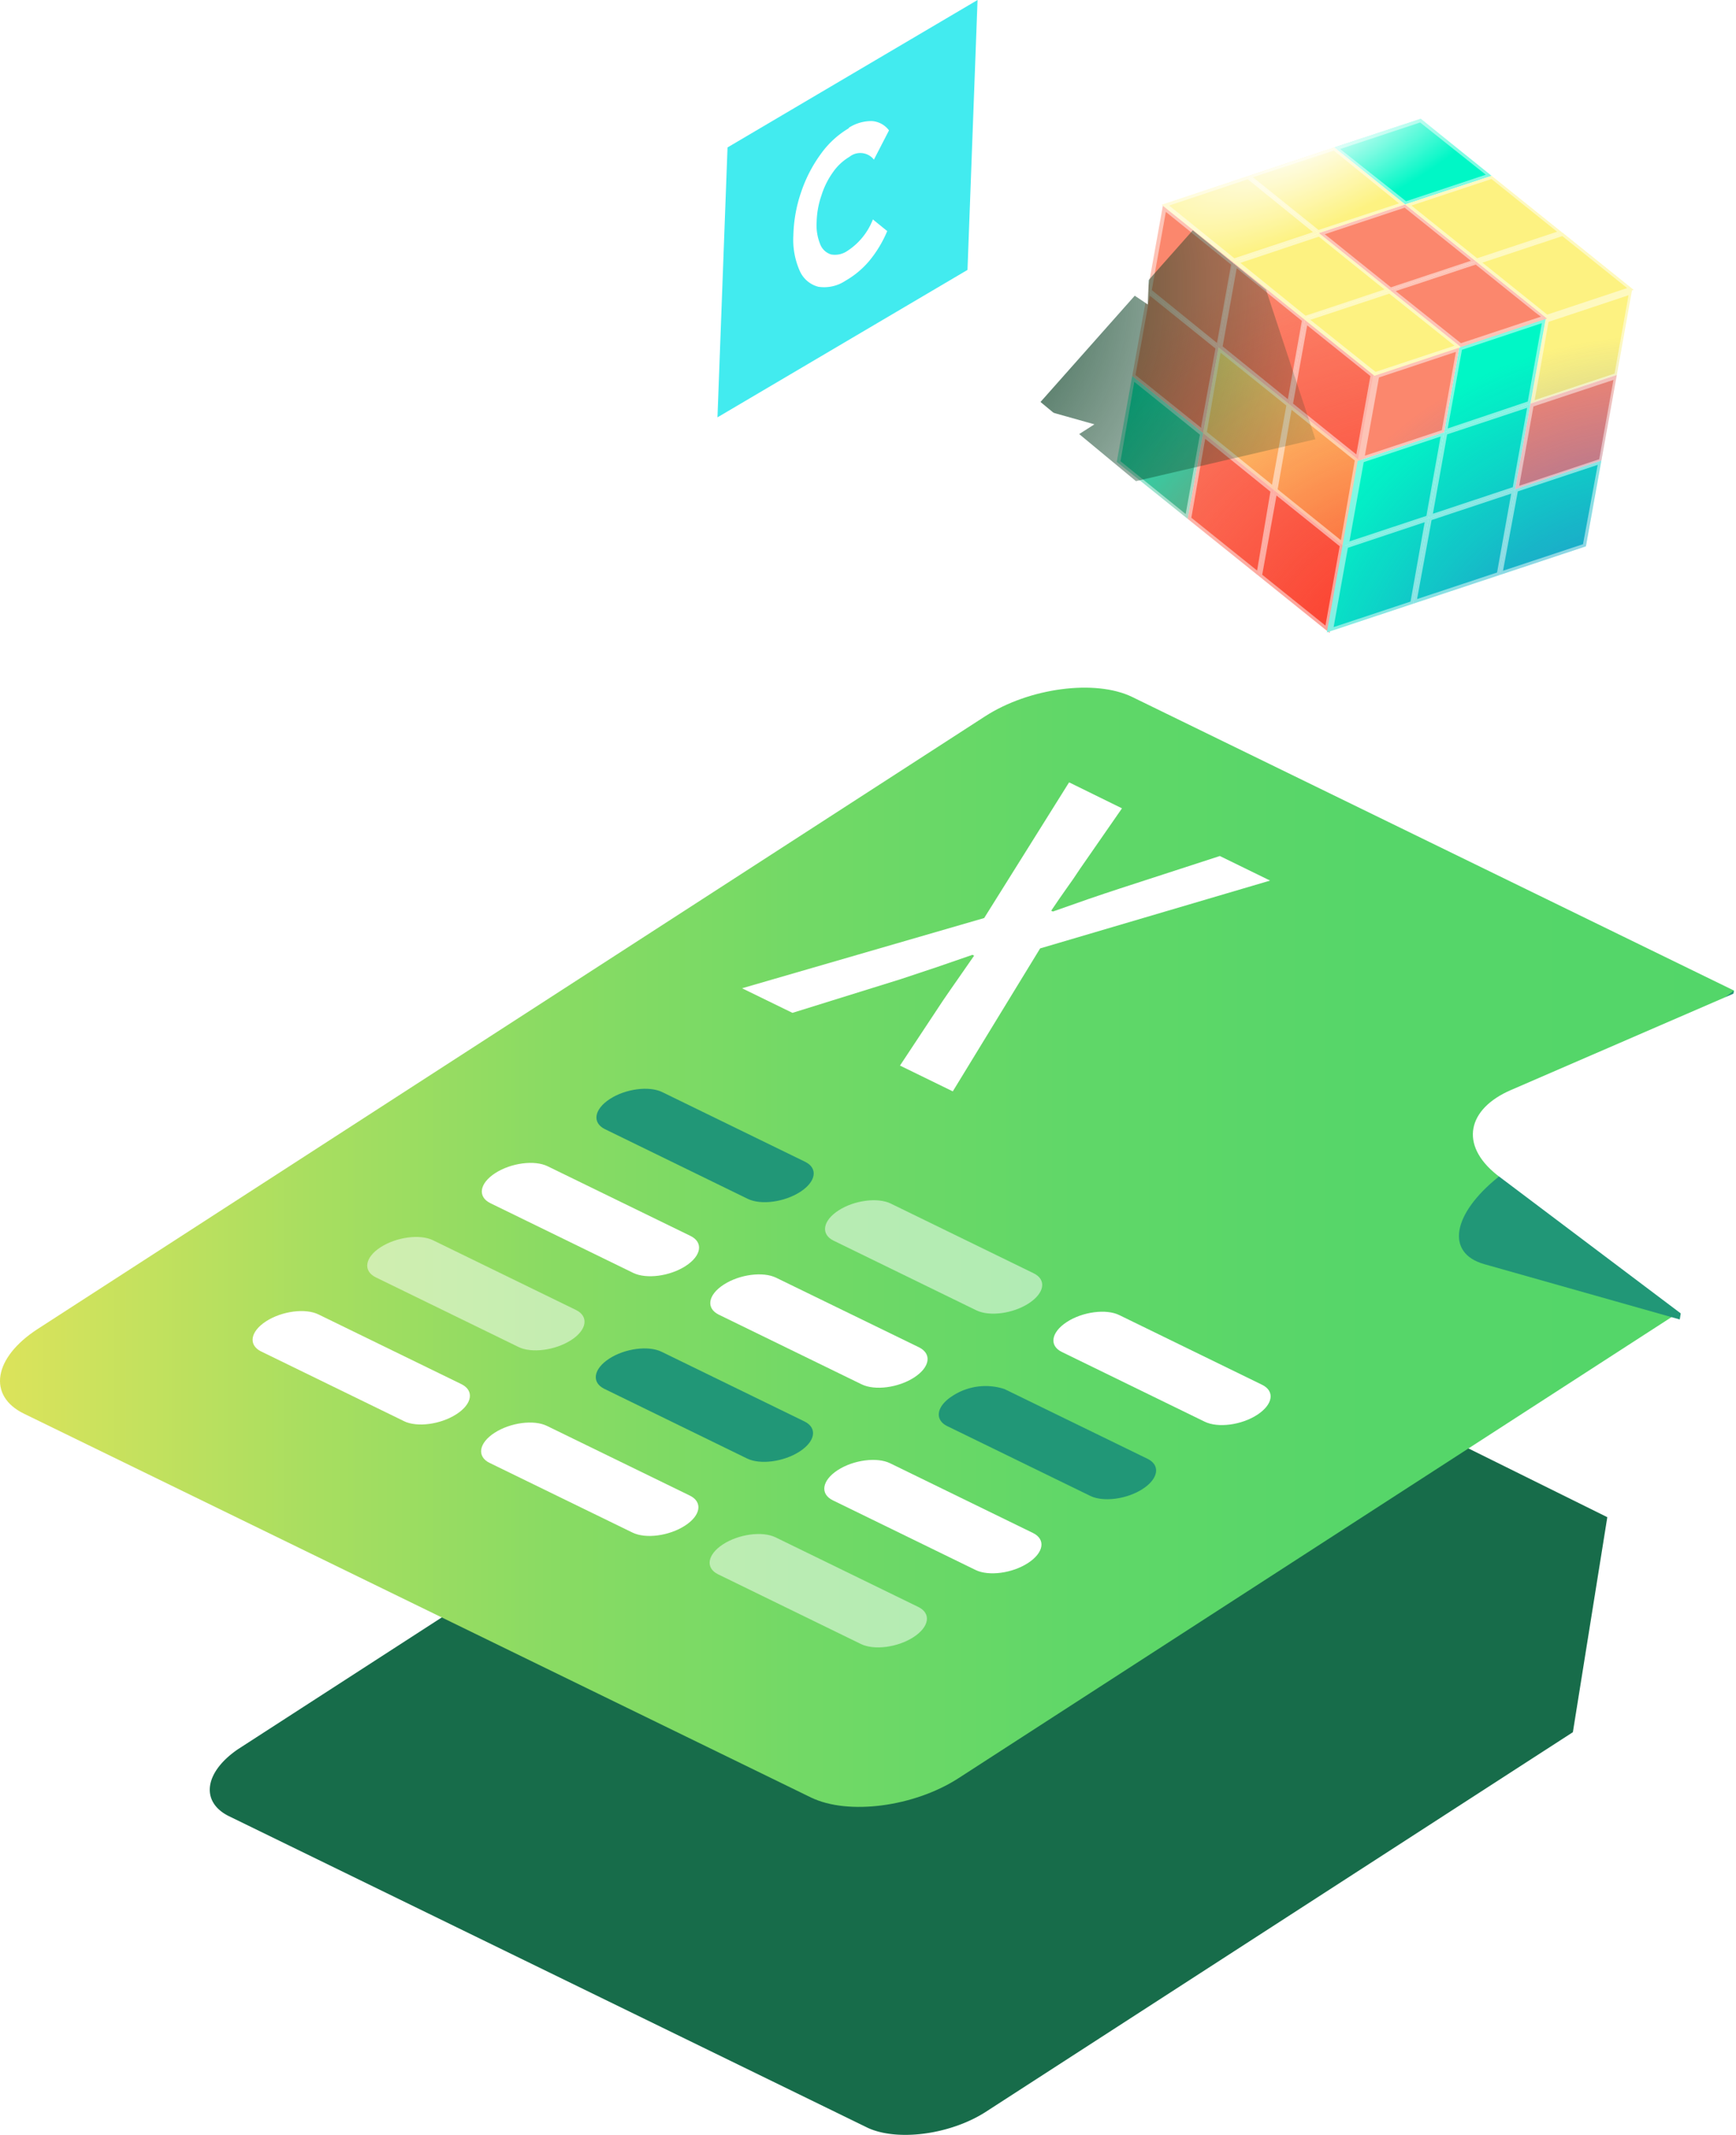 <svg xmlns="http://www.w3.org/2000/svg" xmlnsXlink="http://www.w3.org/1999/xlink" viewBox="0 0 186.43 229.22"><defs><style>.cls-1{fill:none;}.cls-2{isolation:isolate;}.cls-3{clip-path:url(#clip-path);}.cls-4{fill:#176c4a;}.cls-5{fill:url(#linear-gradient);}.cls-6{clip-path:url(#clip-path-2);}.cls-7{fill:#219777;}.cls-19,.cls-8,.cls-9{fill:#fff;}.cls-8{opacity:0.5;}.cls-10{fill:#fb876d;}.cls-11{fill:#fdf281;}.cls-12{fill:#00f7c6;}.cls-13{fill:url(#radial-gradient);}.cls-14,.cls-16,.cls-17{mix-blend-mode:multiply;}.cls-14{fill:url(#radial-gradient-2);}.cls-15{fill:url(#radial-gradient-3);}.cls-16{fill:url(#radial-gradient-4);}.cls-17{fill:url(#radial-gradient-5);}.cls-18,.cls-22{mix-blend-mode:screen;}.cls-18{fill:url(#radial-gradient-6);}.cls-19{opacity:0.5;}.cls-20{fill:url(#radial-gradient-7);}.cls-21{fill:url(#linear-gradient-2);}.cls-22{fill:url(#radial-gradient-8);}.cls-23{fill:url(#linear-gradient-3);}.cls-24{fill:url(#linear-gradient-4);}</style><clipPath id="clip-path"><polygon class="cls-1" points="18.8 192.18 111.14 132.48 191.24 171.55 98.9 231.25 18.8 192.18"/></clipPath><linearGradient id="linear-gradient" y1="133.93" x2="186.2" y2="133.93" gradientUnits="userSpaceOnUse"><stop offset="0" stop-color="#dce35b"/><stop offset="0.05" stop-color="#cde25d"/><stop offset="0.18" stop-color="#a8de60"/><stop offset="0.32" stop-color="#89db63"/><stop offset="0.47" stop-color="#71d966"/><stop offset="0.62" stop-color="#60d768"/><stop offset="0.79" stop-color="#56d669"/><stop offset="1" stop-color="#53d669"/></linearGradient><clipPath id="clip-path-2"><polygon class="cls-1" points="25.49 143.86 68.56 116.01 138.09 149.92 95.02 177.77 25.49 143.86"/></clipPath><radialGradient id="radial-gradient" cx="943.31" cy="2.97" r="48.49" gradientTransform="translate(-773.23 252.56) rotate(-11.08)" gradientUnits="userSpaceOnUse"><stop offset="0" stop-color="#fb2e1f"/><stop offset="1" stop-color="#fb2e1f" stop-opacity="0"/></radialGradient><radialGradient id="radial-gradient-2" cx="931.23" cy="-1.91" r="28.62" xlinkHref="#radial-gradient"/><radialGradient id="radial-gradient-3" cx="966.74" cy="13.22" r="43.73" gradientTransform="translate(-773.23 252.56) rotate(-11.08)" gradientUnits="userSpaceOnUse"><stop offset="0" stop-color="#375ecb"/><stop offset="1" stop-color="#375ecb" stop-opacity="0"/></radialGradient><radialGradient id="radial-gradient-4" cx="964.12" cy="-8.19" r="43.73" xlinkHref="#radial-gradient-3"/><radialGradient id="radial-gradient-5" cx="965.4" cy="-24.85" r="23.38" xlinkHref="#radial-gradient"/><radialGradient id="radial-gradient-6" cx="939.59" cy="-60.07" r="27.75" gradientTransform="matrix(-0.9, 0.43, -0.15, -0.32, 977.12, -408.84)" gradientUnits="userSpaceOnUse"><stop offset="0" stop-color="#033b1f"/><stop offset="0" stop-color="#fff"/><stop offset="1" stop-color="#fff" stop-opacity="0"/></radialGradient><radialGradient id="radial-gradient-7" cx="894.13" cy="-50.72" r="57.4" gradientTransform="translate(-773.23 252.56) rotate(-11.08)" gradientUnits="userSpaceOnUse"><stop offset="0" stop-color="#033b1f"/><stop offset="1" stop-color="#033b1f" stop-opacity="0"/></radialGradient><linearGradient id="linear-gradient-2" x1="4243.85" y1="1412.94" x2="4238.33" y2="1394.06" gradientTransform="translate(-3371.77 2780.26) rotate(-56.08)" gradientUnits="userSpaceOnUse"><stop offset="0" stop-color="#387397"/><stop offset="0.22" stop-color="#387699"/><stop offset="0.4" stop-color="#3980a1"/><stop offset="0.56" stop-color="#3b91ad"/><stop offset="0.72" stop-color="#3ca9bf"/><stop offset="0.86" stop-color="#3fc7d5"/><stop offset="1" stop-color="#42ebef"/></linearGradient><radialGradient id="radial-gradient-8" cx="880.97" cy="-69.15" r="34.51" gradientTransform="matrix(0.62, -0.79, 0.36, 0.28, -439.82, 728.8)" xlinkHref="#radial-gradient-6"/><linearGradient id="linear-gradient-3" x1="4286.33" y1="1414.97" x2="4187.6" y2="1340.93" xlinkHref="#linear-gradient-2"/><linearGradient id="linear-gradient-4" x1="4220.98" y1="1341.84" x2="4151.29" y2="1272.43" xlinkHref="#linear-gradient-2"/></defs><title>Microsoft Excel - Basic &amp;amp; Advanced</title><g class="cls-2"><g id="Layer_2" data-name="Layer 2"><g id="Layer_1-2" data-name="Layer 1"><g class="cls-2"><g class="cls-3"><path class="cls-4" d="M111.69,132.75a15.13,15.13,0,0,0-3.5,1.63L25.8,187.65c-3.85,2.5-4.38,5.81-1.18,7.37l68.45,33.39c3.21,1.56,9,.8,12.84-1.69l63-40.72,3.7-23.1-60.9-30.15"/></g></g><path class="cls-5" d="M186.2,106.35,121.6,74.84c-3.95-1.93-11.08-1-15.84,2.09L4.05,142.69c-4.76,3.08-5.42,7.18-1.47,9.1L87.1,193c4,1.93,11.08,1,15.84-2.08l77.74-50.26,5.52-34.32"/><g class="cls-2"><g class="cls-6"><path class="cls-7" d="M86.46,124.74l-15.34-7.48c-1.41-.69-3.94-.36-5.63.74s-1.93,2.55-.52,3.24l15.33,7.48c1.42.69,3.94.35,5.64-.75s1.93-2.54.52-3.23"/><path class="cls-8" d="M111,136.71l-15.33-7.48c-1.41-.69-3.94-.36-5.63.74s-1.93,2.55-.52,3.24l15.33,7.48c1.42.69,3.94.35,5.63-.75s1.94-2.54.52-3.23"/><path class="cls-9" d="M135.53,148.68,120.2,141.2c-1.41-.69-3.94-.36-5.63.74s-1.94,2.55-.52,3.23l15.33,7.48c1.42.69,3.94.36,5.63-.74s1.94-2.54.52-3.23"/><path class="cls-9" d="M74.15,132.7l-15.34-7.48c-1.41-.69-3.93-.36-5.63.74s-1.92,2.54-.51,3.23L68,136.67c1.42.69,3.93.36,5.63-.74s1.93-2.54.52-3.23"/><path class="cls-9" d="M98.69,144.66l-15.34-7.47c-1.41-.69-3.93-.36-5.63.74s-1.93,2.54-.52,3.23l15.34,7.48c1.42.69,3.93.36,5.63-.74s1.93-2.54.52-3.24"/><path class="cls-7" d="M123.23,156.63l-15.34-7.48a6.49,6.49,0,0,0-5.63.75c-1.7,1.09-1.93,2.54-.52,3.23l15.34,7.48c1.41.69,3.93.36,5.63-.74s1.93-2.55.52-3.24"/><path class="cls-8" d="M61.85,140.65l-15.34-7.48c-1.41-.69-3.93-.35-5.63.74s-1.93,2.55-.52,3.24l15.33,7.48c1.42.69,3.94.35,5.64-.74s1.93-2.55.52-3.24"/><path class="cls-7" d="M86.39,152.62l-15.34-7.48c-1.41-.69-3.94-.36-5.63.74s-1.93,2.55-.52,3.24l15.33,7.48c1.42.69,3.94.35,5.64-.75s1.93-2.54.52-3.23"/><path class="cls-9" d="M110.92,164.59l-15.33-7.48c-1.41-.69-3.94-.36-5.63.74s-1.93,2.55-.52,3.24l15.33,7.48c1.42.69,3.94.35,5.63-.75s1.94-2.54.52-3.23"/><path class="cls-9" d="M49.54,148.61,34.2,141.13c-1.41-.69-3.93-.36-5.63.74s-1.93,2.55-.52,3.24l15.33,7.48c1.42.69,3.94.35,5.64-.75s1.93-2.54.52-3.23"/><path class="cls-9" d="M74.08,160.58,58.74,153.1c-1.41-.69-3.93-.36-5.63.74s-1.93,2.55-.52,3.24l15.33,7.47c1.42.7,3.94.36,5.64-.74s1.93-2.54.52-3.23"/><path class="cls-8" d="M98.62,172.54l-15.34-7.48c-1.41-.68-3.93-.35-5.63.75s-1.93,2.55-.52,3.23l15.33,7.48c1.42.69,3.94.36,5.64-.74s1.93-2.55.52-3.24"/></g></g><path class="cls-7" d="M186.2,106.35l-25.26,20c-5,4-5.71,8.2-1.55,9.38l21,5.94,5.82-35.36"/><path class="cls-9" d="M186.43,106.57l-24.2,10.48c-4.6,2-5.56,5.84-1.47,9.1l19.91,15Z"/><path class="cls-9" d="M136.4,94.55,131,91.91l-10.71,3.48c-1.13.37-2.27.75-3.43,1.15l-3.79,1.33-.18-.09c.59-.87,1.13-1.67,1.64-2.38s1-1.41,1.45-2.11l4.51-6.5L114.81,84l-9.12,14.57-26,7.54,5.41,2.64,11.57-3.6,3.76-1.25,4-1.38.18.09-1.73,2.49c-.53.76-1.07,1.53-1.6,2.31l-4.63,7,5.67,2.77,9.38-15.35,24.69-7.28"/><polygon class="cls-10" points="124.9 21.98 132.52 28.11 130.86 37.31 123.25 31.18 124.9 21.98"/><polygon class="cls-10" points="132.52 28.11 140.14 34.23 138.48 43.43 130.86 37.31 132.52 28.11"/><polygon class="cls-10" points="140.14 34.23 147.75 40.35 146.1 49.55 138.48 43.43 140.14 34.23"/><polygon class="cls-10" points="123.25 31.18 130.86 37.31 129.21 46.51 121.59 40.38 123.25 31.18"/><polygon class="cls-11" points="130.86 37.31 138.48 43.43 136.82 52.63 129.21 46.51 130.86 37.31"/><polygon class="cls-11" points="138.48 43.43 146.1 49.55 144.44 58.75 136.82 52.63 138.48 43.43"/><polygon class="cls-12" points="121.59 40.38 129.21 46.51 127.55 55.71 119.93 49.59 121.59 40.38"/><polygon class="cls-10" points="129.21 46.51 136.82 52.63 135.17 61.83 127.55 55.71 129.21 46.51"/><polygon class="cls-10" points="136.82 52.63 144.44 58.75 142.78 67.95 135.17 61.83 136.82 52.63"/><polygon class="cls-13" points="140.14 34.23 132.52 28.11 124.9 21.98 123.25 31.18 121.59 40.38 119.93 49.59 127.55 55.71 135.17 61.83 142.78 67.95 144.44 58.75 146.1 49.55 147.75 40.35 140.14 34.23"/><polygon class="cls-14" points="140.14 34.23 132.52 28.11 124.9 21.98 123.25 31.18 121.59 40.38 119.93 49.59 127.55 55.71 135.17 61.83 142.78 67.95 144.44 58.75 146.1 49.55 147.75 40.35 140.14 34.23"/><polygon class="cls-11" points="175.28 31.06 166.01 34.14 164.35 43.34 173.63 40.26 175.28 31.06"/><polygon class="cls-12" points="166.01 34.14 156.73 37.22 155.08 46.42 164.35 43.34 166.01 34.14"/><polygon class="cls-10" points="156.73 37.22 147.46 40.3 145.8 49.5 155.08 46.42 156.73 37.22"/><polygon class="cls-10" points="173.63 40.26 164.35 43.34 162.7 52.54 171.97 49.46 173.63 40.26"/><polygon class="cls-12" points="164.35 43.34 155.08 46.42 153.42 55.62 162.7 52.54 164.35 43.34"/><polygon class="cls-12" points="155.08 46.42 145.8 49.5 144.15 58.7 153.42 55.62 155.08 46.42"/><polygon class="cls-12" points="171.97 49.46 162.7 52.54 161.04 61.74 170.31 58.66 171.97 49.46"/><polygon class="cls-12" points="162.7 52.54 153.42 55.62 151.76 64.82 161.04 61.74 162.7 52.54"/><polygon class="cls-12" points="153.42 55.62 144.15 58.7 142.49 67.9 151.76 64.82 153.42 55.62"/><polygon class="cls-15" points="166.01 34.14 156.73 37.22 147.46 40.3 145.8 49.5 144.15 58.7 142.49 67.9 151.76 64.82 161.04 61.74 170.31 58.66 171.97 49.46 173.63 40.26 175.28 31.06 166.01 34.14"/><polygon class="cls-16" points="166.01 34.14 156.73 37.22 147.46 40.3 145.8 49.5 144.15 58.7 142.49 67.9 151.76 64.82 161.04 61.74 170.31 58.66 171.97 49.46 173.63 40.26 175.28 31.06 166.01 34.14"/><polygon class="cls-11" points="158.53 28.07 167.81 25 175.42 31.12 166.15 34.2 158.53 28.07"/><polygon class="cls-11" points="124.75 21.99 134.02 18.91 141.64 25.03 132.37 28.11 124.75 21.99"/><polygon class="cls-11" points="134.02 18.91 143.3 15.83 150.91 21.95 141.64 25.03 134.02 18.91"/><polygon class="cls-12" points="143.3 15.83 152.57 12.75 160.19 18.88 150.91 21.95 143.3 15.83"/><polygon class="cls-11" points="132.37 28.11 141.64 25.03 149.26 31.15 139.98 34.23 132.37 28.11"/><polygon class="cls-10" points="141.64 25.03 150.91 21.95 158.53 28.07 149.26 31.15 141.64 25.03"/><polygon class="cls-11" points="150.91 21.95 160.19 18.88 167.81 25 158.53 28.07 150.91 21.95"/><polygon class="cls-11" points="139.98 34.23 149.26 31.15 156.88 37.27 147.6 40.35 139.98 34.23"/><polygon class="cls-10" points="149.26 31.15 158.53 28.07 166.15 34.2 156.88 37.27 149.26 31.15"/><polygon class="cls-11" points="158.53 28.07 167.81 25 175.42 31.12 166.15 34.2 158.53 28.07"/><polygon class="cls-17" points="167.81 25 160.19 18.88 152.57 12.75 143.3 15.83 134.02 18.91 124.75 21.99 132.37 28.11 139.98 34.23 147.6 40.35 156.88 37.27 166.15 34.2 175.42 31.12 167.81 25"/><polygon class="cls-18" points="167.81 25 160.19 18.88 152.57 12.75 143.3 15.83 134.02 18.91 124.75 21.99 132.37 28.11 139.98 34.23 147.6 40.35 156.88 37.27 166.15 34.2 175.42 31.12 167.81 25"/><path class="cls-19" d="M175.63,30.89,168,24.77l-7.62-6.12-7.62-6.12a.34.34,0,0,0-.31-.06l-9.27,3.08-9.28,3.08-9.27,3.08a.28.28,0,0,0-.2.23.28.28,0,0,0,.1.27l-1.61,8.92-1.65,9.2-1.66,9.2a.29.29,0,0,0,.11.28l7.62,6.12L135,62.06l7.22,5.79a.28.28,0,0,0,.11.27.26.26,0,0,0,.15.07.26.26,0,0,0,.15,0,.37.37,0,0,0,.14.07.33.33,0,0,0,.17,0,.27.27,0,0,0,.19-.21l8.79-2.92L161.15,62l9.27-3.08a.31.31,0,0,0,.21-.23l1.65-9.2,1.66-9.2,1.61-8.92a.32.32,0,0,0,.19-.22A.31.31,0,0,0,175.63,30.89Zm-24.15,33.7-8.26,2.74,1.53-8.51L153,56.07l-.09.48Zm-28-32.84,7.05,5.67L129,45.74l0,.2-7.06-5.67ZM134,19.25l7,5.67-1,.34-7.44,2.47-7-5.66Zm33.22,5.63-8.59,2.85-6.52-5.23-.53-.43,8.59-2.85Zm7.52,6.05-8.58,2.85-6.23-5-.73-.58,8.58-2.85Zm-34.36,4,6.79,5.45-1.52,8.41-6.79-5.46Zm7.34,5-7-5.59,8.48-2.81,7,5.59Zm-1.15,9,1.52-8.4,8.26-2.75-1.51,8.41Zm-6.76-14.48-1.46,8.15-.05.26-7-5.67,1.51-8.4Zm6.64,15.17,8.26-2.75-1.53,8.52-8.26,2.74ZM131.08,37.87l7.06,5.67L136.61,52v.05l-7-5.67ZM138.7,44l6.79,5.45L144,58l-6.79-5.46ZM164,43.79l-1.54,8.52-8.58,2.85,1.53-8.52ZM155.48,46v-.05L157,37.56l8.58-2.86-1.51,8.41Zm10-12-8.59,2.85-7-5.59.32-.11,8.27-2.74,6.32,5.08Zm-7.52-6-.51.17-8.08,2.68L143,25.73l-.73-.58,8.58-2.85Zm-16.33-2.59,6.32,5.09.73.58-8.47,2.82-7-5.67.52-.18Zm-9.42,3-1.43,7.93-.09.48-7-5.67,1.51-8.4Zm39.53,20.9-8.59,2.85,1.53-8.52,8.59-2.85Zm1.65-9.2-8.58,2.85.49-2.73,1-5.67,8.59-2.86ZM159.56,18.76,151,21.61,143.92,16l8.59-2.85Zm-16.32-2.59,7,5.67-.64.21-8,2.64-6.32-5.08-.73-.58ZM121.81,41l7.05,5.67-1.53,8.52-7-5.67Zm7.53,6.6.09-.48,7,5.67L135,61.26l-7.06-5.67ZM137,53.67l.08-.47,6.79,5.45-1.53,8.52-6.79-5.46Zm16.74,2.17L162.29,53v0l-1.52,8.47-8.59,2.85ZM170,58.43l-8.59,2.85L163,52.76l8.58-2.85Z"/><polygon class="cls-20" points="128.09 24.73 135.96 31.11 141.26 47.16 121.99 51.66 111.74 43.16 128.09 24.73"/><polygon class="cls-21" points="77.05 44.81 103.9 28.98 104.98 0 78.13 15.83 77.05 44.81"/><polygon class="cls-22" points="77.05 44.81 103.9 28.98 104.98 0 78.13 15.83 77.05 44.81"/><polygon class="cls-23" points="77.08 44.8 101.22 61.04 127.97 45.32 103.83 29.08 77.08 44.8"/><polygon class="cls-24" points="104.95 0.01 129.09 16.24 127.97 45.32 103.83 29.08 104.95 0.01"/><path class="cls-9" d="M109.76,46.36l-6.48,4.15,1.91,2.9-3.31,2.12L93.43,41.68l3.19-2,20.91,5.88-3.39,2.17Zm-3.59-1.08-7.83-2.36,3.4,5.19Z"/><path class="cls-9" d="M117.52,14.74a3.5,3.5,0,0,1,2.33.78,8,8,0,0,1,2.9,3.61,12.39,12.39,0,0,1,.84,5.4l-.33,8.16-14.67-9.86.31-7.72c.08-1.92.49-3.17,1.21-3.74s1.68-.46,2.85.33a7.49,7.49,0,0,1,1.89,1.84A8.75,8.75,0,0,1,116.1,16,1.84,1.84,0,0,1,117.52,14.74Zm-6.23,6.17,3.46,2.33.15-3.63a5.39,5.39,0,0,0-.36-2.35,3.34,3.34,0,0,0-1.27-1.57c-.57-.39-1-.44-1.31-.17a2.54,2.54,0,0,0-.52,1.76Zm9.38-.3A3.42,3.42,0,0,0,119.34,19q-1.82-1.23-1.94,1.68l-.18,4.26,3.63,2.44.17-4.26A5.86,5.86,0,0,0,120.67,20.61Z"/><g class="cls-2"><path class="cls-9" d="M91.15,13.77a9.85,9.85,0,0,0-3,2.76,15.08,15.08,0,0,0-2.12,4.11,15.34,15.34,0,0,0-.83,4.65,8.2,8.2,0,0,0,.68,3.78,3,3,0,0,0,2,1.72,4.12,4.12,0,0,0,2.92-.65A9.51,9.51,0,0,0,93.36,28a12.7,12.7,0,0,0,1.92-3.19l-1.54-1.25A7.06,7.06,0,0,1,91,26.94a2.35,2.35,0,0,1-1.75.38,1.83,1.83,0,0,1-1.17-1.1,5.4,5.4,0,0,1-.38-2.37A9.34,9.34,0,0,1,88.21,21a8.77,8.77,0,0,1,1.23-2.49,5.7,5.7,0,0,1,1.78-1.67,1.86,1.86,0,0,1,2.63.3L95.47,14a2.49,2.49,0,0,0-1.83-1,4.47,4.47,0,0,0-2.49.72"/></g></g></g></g></svg>
